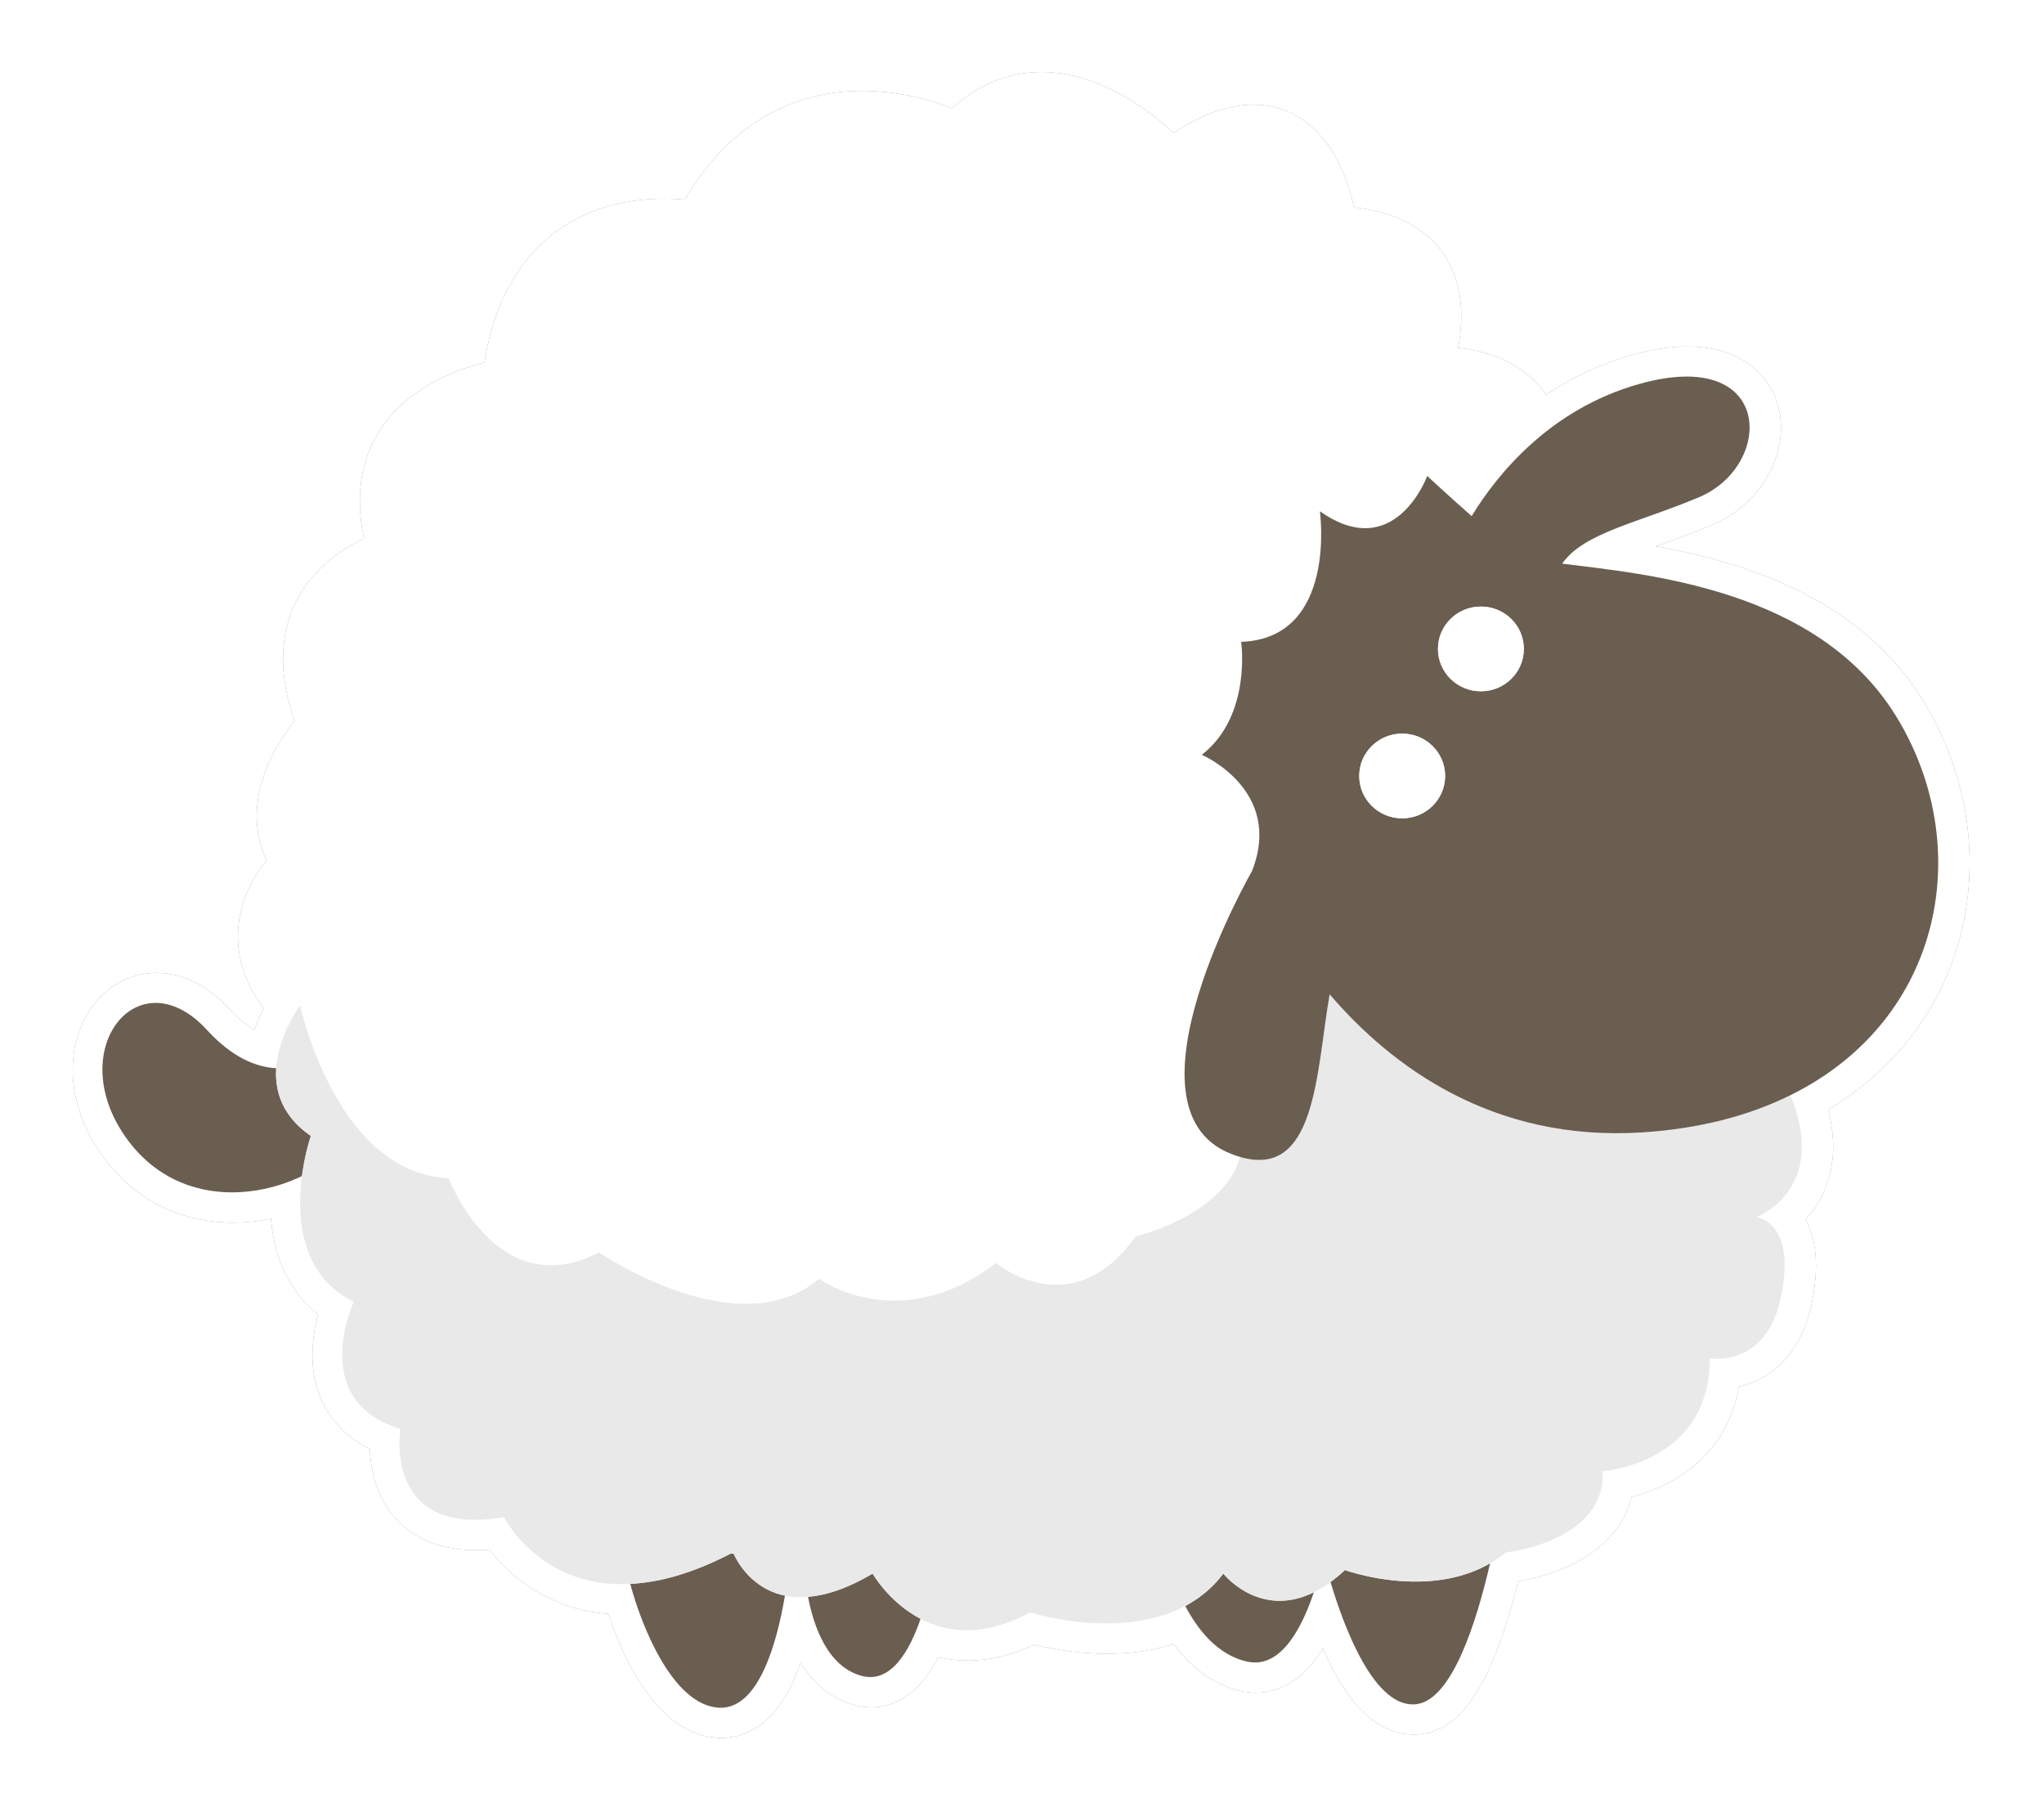 <?xml version="1.0" encoding="UTF-8" standalone="no"?>
<!-- Created with Inkscape (http://www.inkscape.org/) -->

<svg
   xmlns:dc="http://purl.org/dc/elements/1.1/"
   xmlns:cc="http://creativecommons.org/ns#"
   xmlns:rdf="http://www.w3.org/1999/02/22-rdf-syntax-ns#"
   xmlns:svg="http://www.w3.org/2000/svg"
   xmlns="http://www.w3.org/2000/svg"
   xmlns:sodipodi="http://sodipodi.sourceforge.net/DTD/sodipodi-0.dtd"
   xmlns:inkscape="http://www.inkscape.org/namespaces/inkscape"
   id="svg2"
   version="1.1"
   inkscape:version="0.48.4 r9939"
   width="134.572"
   height="119.269"
   xml:space="preserve"
   sodipodi:docname="ovelha.svg"><defs
     id="defs6"><filter
       inkscape:collect="always"
       id="filter7182"
       color-interpolation-filters="sRGB"><feGaussianBlur
         inkscape:collect="always"
         stdDeviation="7.522"
         id="feGaussianBlur7184" /></filter></defs><sodipodi:namedview
     pagecolor="#ffffff"
     bordercolor="#666666"
     borderopacity="1"
     objecttolerance="10"
     gridtolerance="10"
     guidetolerance="10"
     inkscape:pageopacity="0"
     inkscape:pageshadow="2"
     inkscape:window-width="1600"
     inkscape:window-height="876"
     id="namedview4"
     showgrid="false"
     showguides="true"
     inkscape:guide-bbox="true"
     inkscape:zoom="3.0159847"
     inkscape:cx="77.949498"
     inkscape:cy="55.221748"
     inkscape:window-x="0"
     inkscape:window-y="1"
     inkscape:window-maximized="1"
     inkscape:current-layer="g3501"><sodipodi:guide
       orientation="1,0"
       position="-7.054,-7.249"
       id="guide4220" /><sodipodi:guide
       orientation="1,0"
       position="143.907,-11.67"
       id="guide4222" /><sodipodi:guide
       orientation="0,1"
       position="126.221,122.237"
       id="guide4224" /><sodipodi:guide
       orientation="0,1"
       position="153.381,-28.724"
       id="guide4226" /></sodipodi:namedview><g
     id="g10"
     inkscape:groupmode="layer"
     inkscape:label="map"
     transform="matrix(1.25,0,0,-1.25,6510.072,1291.282)"><g
       id="g3501"
       transform="matrix(0.209,0,0,-0.209,-5228.454,1029.468)"><g
         id="g7186"
         transform="matrix(1.018,0,0,1.004,17.112,-0.693)"><path
           inkscape:connector-curvature="0"
           id="path7180"
           style="fill:#808080;fill-opacity:1;fill-rule:nonzero;stroke:#808080;stroke-width:15.13;stroke-miterlimit:4;stroke-dasharray:none;filter:url(#filter7182)"
           d="m 465.976,125.231 c 5.415,-7.816 18.787,-10.201 33.92,-16.686 18.602,-7.971 18.602,-38.088 -15.058,-28.344 -10.872,3.146 -19.514,8.699 -26.249,14.772 -1.491,-8.842 -7.933,-17.957 -28.668,-16.544 0,0 15.944,-35.431 -22.145,-35.431 0,0 -3.542,-44.288 -38.974,-15.944 0,0 -29.23,-34.545 -52.26,-7.085 0,0 -41.631,-23.03 -63.775,22.143 0,0 -42.517,-10.629 -46.947,38.974 0,0 -40.745,4.43 -27.458,42.518 0,0 -32.774,7.087 -17.715,42.517 0,0 -18.602,18.6 -6.201,34.545 0,0 -19.488,15.944 -0.886,35.431 l 0,0 c 0,0 -0.432,0.589 -1.058,1.61 -0.251,0.41 -0.531,0.889 -0.833,1.433 -1.605,2.905 -3.696,7.586 -4.029,12.725 -4.937,-0.259 -10.839,-2.636 -17.109,-9.567 -16.829,-18.602 -35.431,4.428 -20.373,26.573 11.163,16.416 30.11,16.761 43.859,10.07 l -0.041,0.3 c -0.437,3.505 -0.618,7.574 -0.101,11.664 0.148,1.169 0.353,2.34 0.626,3.501 1.498,6.382 5.039,12.444 12.346,16.097 0,0 -0.361,0.783 -0.825,2.092 -0.131,0.37 -0.268,0.778 -0.41,1.229 -0.335,1.063 -0.685,2.33 -0.976,3.744 -0.078,0.375 -0.151,0.761 -0.219,1.156 -0.126,0.745 -0.231,1.521 -0.309,2.318 -0.087,0.894 -0.14,1.812 -0.14,2.749 0,0.442 0.011,0.888 0.035,1.337 0.071,1.346 0.257,2.71 0.595,4.06 0.449,1.8 1.169,3.571 2.249,5.232 0.796,1.226 1.792,2.389 3.017,3.461 l 0.338,0.276 c 0.618,0.515 1.299,1.003 2.033,1.469 0.975,0.617 2.06,1.185 3.257,1.698 0.489,0.21 0.997,0.411 1.526,0.601 0.442,0.158 0.874,0.321 1.345,0.466 0,0 -0.326,2.025 -0.198,4.867 0.018,0.407 0.046,0.828 0.084,1.264 0.033,0.378 0.075,0.763 0.126,1.157 0.146,1.102 0.372,2.264 0.708,3.437 0.672,2.342 1.788,4.725 3.604,6.749 0.606,0.675 1.29,1.31 2.06,1.89 2.407,1.815 5.669,3.096 10.074,3.397 0.882,0.059 1.809,0.081 2.784,0.058 1.949,-0.043 4.092,-0.259 6.444,-0.673 0,0 1.476,3.036 4.777,6.529 0.496,0.524 1.048,1.06 1.628,1.597 0.51,0.472 1.046,0.943 1.622,1.412 0.94,0.764 1.963,1.517 3.085,2.231 0.521,0.33 1.061,0.652 1.622,0.964 0.95,0.527 1.972,1.014 3.041,1.468 2.083,0.883 4.382,1.611 6.936,2.071 0.772,0.139 1.567,0.254 2.385,0.344 1.917,0.209 3.976,0.251 6.146,0.139 2.837,10.891 10.635,30.413 21.906,31.076 9.887,0.583 14.428,-16.4 16.38,-28.134 0.158,0.034 0.306,0.075 0.467,0.105 0.912,0.164 1.881,0.263 2.905,0.289 l 0.093,0.006 c 0.717,0.015 1.476,-0.023 2.251,-0.087 1.329,7.093 4.731,17.555 13.334,19.849 7.228,1.928 11.83,-6.367 14.528,-14.332 0.643,0.34 1.302,0.667 1.996,0.961 1.45,0.612 3.012,1.112 4.685,1.448 1.115,0.224 2.281,0.373 3.495,0.436 1.823,0.094 3.755,-0.011 5.797,-0.365 1.363,-0.238 2.773,-0.585 4.233,-1.058 0.729,-0.236 1.471,-0.504 2.226,-0.806 1.508,-0.605 3.065,-1.341 4.67,-2.226 0,0 1.83,0.594 4.826,1.23 1.361,0.291 2.962,0.589 4.742,0.847 4.142,0.597 9.246,0.964 14.527,0.449 1.98,-0.192 3.983,-0.509 5.972,-0.982 1.325,-0.317 2.642,-0.704 3.939,-1.171 1.297,-0.468 2.575,-1.014 3.821,-1.652 0.203,-0.104 0.397,-0.224 0.598,-0.333 2.857,5.535 7.883,12.468 15.608,14.012 8.302,1.661 13.49,-9.126 16.215,-17.455 l 0.093,-0.052 c 1.291,-0.653 2.625,-1.476 3.997,-2.488 l 0.044,-0.031 c 3.236,11.017 10.804,31.965 21.282,30.655 8.809,-1.101 14.879,-20.682 18.212,-35.344 1.349,-0.79 2.668,-1.69 3.932,-2.744 0,0 2.931,-0.314 6.741,-1.447 0.347,-0.102 0.7,-0.212 1.06,-0.329 7.189,-2.336 16.669,-7.525 16.115,-18.597 0,0 9.369,-0.626 16.98,-6.695 1.201,-0.958 2.36,-2.053 3.431,-3.301 1.899,-2.214 3.508,-4.929 4.612,-8.223 0.298,-0.891 0.559,-1.823 0.777,-2.802 0.49,-2.208 0.774,-4.632 0.774,-7.324 0,0 1.993,0.373 4.672,-0.14 0.67,-0.128 1.381,-0.312 2.117,-0.571 1.224,-0.432 2.511,-1.074 3.766,-2.013 3.01,-2.258 5.834,-6.245 7.161,-13.219 0.416,-2.181 0.649,-4.117 0.735,-5.837 0.029,-0.574 0.043,-1.124 0.041,-1.651 -0.008,-2.104 -0.251,-3.842 -0.644,-5.276 -0.236,-0.859 -0.524,-1.61 -0.848,-2.264 -0.216,-0.437 -0.446,-0.831 -0.687,-1.186 -0.3,-0.443 -0.617,-0.821 -0.935,-1.153 l -0.379,-0.37 c -0.218,-0.198 -0.436,-0.375 -0.65,-0.53 l -0.073,-0.049 c -1.468,-1.043 -2.756,-1.173 -2.759,-1.173 0.006,-10e-4 10.982,-4.122 11.239,-17.288 0.072,-3.688 -0.72,-8.101 -2.808,-13.318 38.167,-19.131 45.724,-62.956 26.113,-95.175 -19.479,-31.999 -61.891,-35.589 -82.638,-38.231" /><path
           d="m 465.976,125.231 c 5.415,-7.816 18.787,-10.201 33.92,-16.686 18.602,-7.971 18.602,-38.088 -15.058,-28.344 -10.872,3.146 -19.514,8.699 -26.249,14.772 -1.491,-8.842 -7.933,-17.957 -28.668,-16.544 0,0 15.944,-35.431 -22.145,-35.431 0,0 -3.542,-44.288 -38.974,-15.944 0,0 -29.23,-34.545 -52.26,-7.085 0,0 -41.631,-23.03 -63.775,22.143 0,0 -42.517,-10.629 -46.947,38.974 0,0 -40.745,4.43 -27.458,42.518 0,0 -32.774,7.087 -17.715,42.517 0,0 -18.602,18.6 -6.201,34.545 0,0 -19.488,15.944 -0.886,35.431 l 0,0 c 0,0 -0.432,0.589 -1.058,1.61 -0.251,0.41 -0.531,0.889 -0.833,1.433 -1.605,2.905 -3.696,7.586 -4.029,12.725 -4.937,-0.259 -10.839,-2.636 -17.109,-9.567 -16.829,-18.602 -35.431,4.428 -20.373,26.573 11.163,16.416 30.11,16.761 43.859,10.07 l -0.041,0.3 c -0.437,3.505 -0.618,7.574 -0.101,11.664 0.148,1.169 0.353,2.34 0.626,3.501 1.498,6.382 5.039,12.444 12.346,16.097 0,0 -0.361,0.783 -0.825,2.092 -0.131,0.37 -0.268,0.778 -0.41,1.229 -0.335,1.063 -0.685,2.33 -0.976,3.744 -0.078,0.375 -0.151,0.761 -0.219,1.156 -0.126,0.745 -0.231,1.521 -0.309,2.318 -0.087,0.894 -0.14,1.812 -0.14,2.749 0,0.442 0.011,0.888 0.035,1.337 0.071,1.346 0.257,2.71 0.595,4.06 0.449,1.8 1.169,3.571 2.249,5.232 0.796,1.226 1.792,2.389 3.017,3.461 l 0.338,0.276 c 0.618,0.515 1.299,1.003 2.033,1.469 0.975,0.617 2.06,1.185 3.257,1.698 0.489,0.21 0.997,0.411 1.526,0.601 0.442,0.158 0.874,0.321 1.345,0.466 0,0 -0.326,2.025 -0.198,4.867 0.018,0.407 0.046,0.828 0.084,1.264 0.033,0.378 0.075,0.763 0.126,1.157 0.146,1.102 0.372,2.264 0.708,3.437 0.672,2.342 1.788,4.725 3.604,6.749 0.606,0.675 1.29,1.31 2.06,1.89 2.407,1.815 5.669,3.096 10.074,3.397 0.882,0.059 1.809,0.081 2.784,0.058 1.949,-0.043 4.092,-0.259 6.444,-0.673 0,0 1.476,3.036 4.777,6.529 0.496,0.524 1.048,1.06 1.628,1.597 0.51,0.472 1.046,0.943 1.622,1.412 0.94,0.764 1.963,1.517 3.085,2.231 0.521,0.33 1.061,0.652 1.622,0.964 0.95,0.527 1.972,1.014 3.041,1.468 2.083,0.883 4.382,1.611 6.936,2.071 0.772,0.139 1.567,0.254 2.385,0.344 1.917,0.209 3.976,0.251 6.146,0.139 2.837,10.891 10.635,30.413 21.906,31.076 9.887,0.583 14.428,-16.4 16.38,-28.134 0.158,0.034 0.306,0.075 0.467,0.105 0.912,0.164 1.881,0.263 2.905,0.289 l 0.093,0.006 c 0.717,0.015 1.476,-0.023 2.251,-0.087 1.329,7.093 4.731,17.555 13.334,19.849 7.228,1.928 11.83,-6.367 14.528,-14.332 0.643,0.34 1.302,0.667 1.996,0.961 1.45,0.612 3.012,1.112 4.685,1.448 1.115,0.224 2.281,0.373 3.495,0.436 1.823,0.094 3.755,-0.011 5.797,-0.365 1.363,-0.238 2.773,-0.585 4.233,-1.058 0.729,-0.236 1.471,-0.504 2.226,-0.806 1.508,-0.605 3.065,-1.341 4.67,-2.226 0,0 1.83,0.594 4.826,1.23 1.361,0.291 2.962,0.589 4.742,0.847 4.142,0.597 9.246,0.964 14.527,0.449 1.98,-0.192 3.983,-0.509 5.972,-0.982 1.325,-0.317 2.642,-0.704 3.939,-1.171 1.297,-0.468 2.575,-1.014 3.821,-1.652 0.203,-0.104 0.397,-0.224 0.598,-0.333 2.857,5.535 7.883,12.468 15.608,14.012 8.302,1.661 13.49,-9.126 16.215,-17.455 l 0.093,-0.052 c 1.291,-0.653 2.625,-1.476 3.997,-2.488 l 0.044,-0.031 c 3.236,11.017 10.804,31.965 21.282,30.655 8.809,-1.101 14.879,-20.682 18.212,-35.344 1.349,-0.79 2.668,-1.69 3.932,-2.744 0,0 2.931,-0.314 6.741,-1.447 0.347,-0.102 0.7,-0.212 1.06,-0.329 7.189,-2.336 16.669,-7.525 16.115,-18.597 0,0 9.369,-0.626 16.98,-6.695 1.201,-0.958 2.36,-2.053 3.431,-3.301 1.899,-2.214 3.508,-4.929 4.612,-8.223 0.298,-0.891 0.559,-1.823 0.777,-2.802 0.49,-2.208 0.774,-4.632 0.774,-7.324 0,0 1.993,0.373 4.672,-0.14 0.67,-0.128 1.381,-0.312 2.117,-0.571 1.224,-0.432 2.511,-1.074 3.766,-2.013 3.01,-2.258 5.834,-6.245 7.161,-13.219 0.416,-2.181 0.649,-4.117 0.735,-5.837 0.029,-0.574 0.043,-1.124 0.041,-1.651 -0.008,-2.104 -0.251,-3.842 -0.644,-5.276 -0.236,-0.859 -0.524,-1.61 -0.848,-2.264 -0.216,-0.437 -0.446,-0.831 -0.687,-1.186 -0.3,-0.443 -0.617,-0.821 -0.935,-1.153 l -0.379,-0.37 c -0.218,-0.198 -0.436,-0.375 -0.65,-0.53 l -0.073,-0.049 c -1.468,-1.043 -2.756,-1.173 -2.759,-1.173 0.006,-10e-4 10.982,-4.122 11.239,-17.288 0.072,-3.688 -0.72,-8.101 -2.808,-13.318 38.167,-19.131 45.724,-62.956 26.113,-95.175 -19.479,-31.999 -61.891,-35.589 -82.638,-38.231"
           style="fill:#ffffff;fill-opacity:1;fill-rule:nonzero;stroke:#ffffff;stroke-width:15.13;stroke-miterlimit:4;stroke-dasharray:none"
           id="path24"
           inkscape:connector-curvature="0" /><path
           d="m 397.162,385.449 c -1.284,0.104 -2.502,0.052 -3.648,-0.113 -1.529,-0.219 -2.93,-0.643 -4.187,-1.172 -0.315,-0.133 -0.62,-0.273 -0.917,-0.417 -0.594,-0.289 -1.151,-0.598 -1.67,-0.918 -0.259,-0.16 -0.509,-0.321 -0.749,-0.484 -2.643,-1.789 -4.108,-3.673 -4.108,-3.673 -0.941,1.273 -1.952,2.426 -3.018,3.467 l -0.163,0.146 c -0.895,0.86 -1.833,1.637 -2.8,2.35 -0.333,0.245 -0.672,0.48 -1.013,0.708 -0.787,0.53 -1.593,1.016 -2.415,1.46 2.858,5.535 7.883,12.468 15.609,14.012 8.302,1.661 13.49,-9.126 16.215,-17.455 -1.057,0.53 -2.089,0.955 -3.088,1.275 -1.412,0.452 -2.762,0.711 -4.047,0.815"
           style="fill:#6a5e50;fill-opacity:1;fill-rule:nonzero;stroke:none"
           id="path564"
           inkscape:connector-curvature="0" /><path
           d="m 437.571,379.931 c -0.206,0.04 -0.411,0.079 -0.618,0.114 -1.542,0.273 -3.079,0.448 -4.585,0.542 -0.592,0.037 -1.18,0.064 -1.762,0.078 -10.182,0.241 -18.608,-2.879 -18.608,-2.879 -1.215,1.156 -2.403,2.142 -3.566,3.004 3.236,11.017 10.804,31.965 21.282,30.655 8.809,-1.101 14.879,-20.682 18.212,-35.344 -2.508,1.471 -5.13,2.519 -7.773,3.231 -0.86,0.233 -1.721,0.432 -2.581,0.598"
           style="fill:#6a5e50;fill-opacity:1;fill-rule:nonzero;stroke:none"
           id="path566"
           inkscape:connector-curvature="0" /><path
           d="m 266.881,381.349 c -0.614,-0.443 -1.176,-0.909 -1.69,-1.386 -0.515,-0.477 -0.981,-0.962 -1.402,-1.445 -0.842,-0.962 -1.501,-1.908 -2.001,-2.721 -0.25,-0.407 -0.46,-0.78 -0.632,-1.105 -0.236,-0.448 -0.396,-0.796 -0.496,-1.029 l -0.769,0.017 c -2.368,1.236 -4.66,2.322 -6.857,3.228 -2.397,0.99 -4.693,1.792 -6.89,2.427 -1.099,0.318 -2.174,0.594 -3.224,0.831 -2.787,0.629 -5.386,0.961 -7.837,1.089 2.837,10.891 10.635,30.413 21.906,31.077 9.887,0.582 14.428,-16.401 16.38,-28.135 -0.763,-0.16 -1.495,-0.353 -2.181,-0.592 -1.652,-0.58 -3.08,-1.369 -4.306,-2.255"
           style="fill:#6a5e50;fill-opacity:1;fill-rule:nonzero;stroke:none"
           id="path568"
           inkscape:connector-curvature="0" /><path
           d="m 295.076,378.672 c -1.66,0.996 -3.248,1.847 -4.766,2.567 -1.518,0.72 -2.966,1.31 -4.347,1.782 -2.516,0.86 -4.795,1.319 -6.878,1.489 1.329,7.093 4.731,17.556 13.334,19.849 7.228,1.928 11.83,-6.367 14.528,-14.332 -7.859,-4.157 -11.871,-11.355 -11.871,-11.355"
           style="fill:#6a5e50;fill-opacity:1;fill-rule:nonzero;stroke:none"
           id="path570"
           inkscape:connector-curvature="0" /><path
           d="m 156.01,268.836 c -1.107,-0.775 -2.086,-1.581 -2.95,-2.412 -3.45,-3.321 -5.04,-7.03 -5.517,-10.683 -0.119,-0.914 -0.168,-1.824 -0.16,-2.724 0.004,-0.397 0.024,-0.792 0.049,-1.186 -4.937,-0.259 -10.839,-2.636 -17.109,-9.567 -16.829,-18.602 -35.431,4.428 -20.373,26.573 11.163,16.416 30.11,16.761 43.859,10.07 0.05,-0.394 0.104,-0.787 0.16,-1.166 0.784,-5.24 2.04,-8.903 2.04,-8.903"
           style="fill:#6a5e50;fill-opacity:1;fill-rule:nonzero;stroke:none"
           id="path572"
           inkscape:connector-curvature="0" /><path
           d="m 172.027,339.589 c -0.734,-0.466 -1.415,-0.955 -2.033,-1.469 0.618,0.515 1.299,1.004 2.033,1.469"
           style="fill:#ffffff;fill-opacity:1;fill-rule:nonzero;stroke:none"
           id="path574"
           inkscape:connector-curvature="0" /><path
           d="m 163.76,323.755 c 0,-0.936 0.053,-1.855 0.14,-2.749 -0.087,0.894 -0.14,1.812 -0.14,2.749"
           style="fill:#ffffff;fill-opacity:1;fill-rule:nonzero;stroke:none"
           id="path576"
           inkscape:connector-curvature="0" /><path
           d="m 165.405,313.788 c 0.142,-0.451 0.279,-0.859 0.41,-1.229 -0.131,0.37 -0.268,0.778 -0.41,1.229"
           style="fill:#ffffff;fill-opacity:1;fill-rule:nonzero;stroke:none"
           id="path578"
           inkscape:connector-curvature="0" /><path
           d="m 176.81,341.889 c -0.528,-0.19 -1.037,-0.391 -1.526,-0.601 0.489,0.21 0.997,0.411 1.526,0.601"
           style="fill:#ffffff;fill-opacity:1;fill-rule:nonzero;stroke:none"
           id="path580"
           inkscape:connector-curvature="0" /><path
           d="m 214.953,376.269 c -1.122,-0.714 -2.146,-1.466 -3.085,-2.231 0.941,0.764 1.963,1.517 3.085,2.231"
           style="fill:#ffffff;fill-opacity:1;fill-rule:nonzero;stroke:none"
           id="path582"
           inkscape:connector-curvature="0" /><path
           d="m 219.615,378.701 c -1.069,-0.454 -2.091,-0.941 -3.041,-1.468 0.95,0.527 1.972,1.014 3.041,1.468"
           style="fill:#ffffff;fill-opacity:1;fill-rule:nonzero;stroke:none"
           id="path584"
           inkscape:connector-curvature="0" /><path
           d="m 178.875,353.079 c -0.337,-1.173 -0.562,-2.334 -0.708,-3.437 0.146,1.102 0.372,2.264 0.708,3.437"
           style="fill:#ffffff;fill-opacity:1;fill-rule:nonzero;stroke:none"
           id="path586"
           inkscape:connector-curvature="0" /><path
           d="m 343.617,390.493 c 4.142,0.597 9.246,0.964 14.527,0.449 -5.281,0.515 -10.385,0.148 -14.527,-0.449"
           style="fill:#ffffff;fill-opacity:1;fill-rule:nonzero;stroke:none"
           id="path588"
           inkscape:connector-curvature="0" /><path
           d="m 317.123,392.871 c 4.857,0.25 10.505,-0.914 16.927,-4.455 0,0 3.872,1.255 9.567,2.077 -5.695,-0.822 -9.567,-2.077 -9.567,-2.077 -6.421,3.542 -12.069,4.705 -16.927,4.455"
           style="fill:#ffffff;fill-opacity:1;fill-rule:nonzero;stroke:none"
           id="path590"
           inkscape:connector-curvature="0" /><path
           d="m 178.155,342.355 0,0 c 0,0 -0.425,2.645 -0.114,6.13 -0.311,-3.486 0.114,-6.13 0.114,-6.13"
           style="fill:#ffffff;fill-opacity:1;fill-rule:nonzero;stroke:none"
           id="path592"
           inkscape:connector-curvature="0" /><path
           d="m 525.101,271.921 c 0.072,-3.688 -0.72,-8.101 -2.808,-13.318 2.088,5.217 2.879,9.63 2.808,13.318"
           style="fill:#ffffff;fill-opacity:1;fill-rule:nonzero;stroke:none"
           id="path594"
           inkscape:connector-curvature="0" /><path
           d="m 166.64,334.383 c 0.796,1.226 1.792,2.389 3.017,3.461 -1.224,-1.072 -2.22,-2.235 -3.017,-3.461"
           style="fill:#ffffff;fill-opacity:1;fill-rule:nonzero;stroke:none"
           id="path596"
           inkscape:connector-curvature="0" /><path
           d="m 151.461,239.105 c 0.301,-0.544 0.582,-1.023 0.833,-1.433 -0.251,0.41 -0.531,0.889 -0.833,1.433"
           style="fill:#ffffff;fill-opacity:1;fill-rule:nonzero;stroke:none"
           id="path598"
           inkscape:connector-curvature="0" /><path
           d="m 208.618,371.029 c 0.496,0.524 1.048,1.06 1.628,1.597 -0.58,-0.538 -1.131,-1.074 -1.628,-1.597"
           style="fill:#ffffff;fill-opacity:1;fill-rule:nonzero;stroke:none"
           id="path600"
           inkscape:connector-curvature="0" /><path
           d="m 184.54,361.718 c 3.853,2.902 9.89,4.442 19.302,2.782 l 0,0 c -9.412,1.66 -15.45,0.12 -19.302,-2.782"
           style="fill:#ffffff;fill-opacity:1;fill-rule:nonzero;stroke:none"
           id="path602"
           inkscape:connector-curvature="0" /><path
           d="m 502.346,324.639 c 0,2.692 -0.283,5.116 -0.774,7.324 0.49,-2.208 0.774,-4.632 0.774,-7.324 0,0 14.173,2.657 17.715,-15.943 0.554,-2.907 0.784,-5.381 0.777,-7.487 0.006,2.106 -0.222,4.58 -0.777,7.487 -3.542,18.6 -17.715,15.943 -17.715,15.943"
           style="fill:#ffffff;fill-opacity:1;fill-rule:nonzero;stroke:none"
           id="path604"
           inkscape:connector-curvature="0" /><path
           d="m 182.479,359.828 c 0.606,0.675 1.29,1.31 2.06,1.89 -0.77,-0.58 -1.454,-1.215 -2.06,-1.89"
           style="fill:#ffffff;fill-opacity:1;fill-rule:nonzero;stroke:none"
           id="path606"
           inkscape:connector-curvature="0" /><path
           d="m 517.345,290.96 c -1.74,-1.585 -3.479,-1.751 -3.482,-1.751 l 0,0 c 0,0 1.739,0.164 3.482,1.751"
           style="fill:#ffffff;fill-opacity:1;fill-rule:nonzero;stroke:none"
           id="path608"
           inkscape:connector-curvature="0" /><path
           d="m 371.876,387.137 c -1.246,0.638 -2.523,1.185 -3.821,1.652 1.297,-0.467 2.575,-1.014 3.821,-1.652"
           style="fill:#ffffff;fill-opacity:1;fill-rule:nonzero;stroke:none"
           id="path610"
           inkscape:connector-curvature="0" /><path
           d="m 500.796,334.765 c -1.104,3.294 -2.714,6.009 -4.612,8.223 1.899,-2.214 3.508,-4.929 4.612,-8.223"
           style="fill:#ffffff;fill-opacity:1;fill-rule:nonzero;stroke:none"
           id="path612"
           inkscape:connector-curvature="0" /><path
           d="m 517.724,291.33 c 0.318,0.332 0.635,0.71 0.935,1.153 -0.3,-0.443 -0.617,-0.821 -0.935,-1.153"
           style="fill:#ffffff;fill-opacity:1;fill-rule:nonzero;stroke:none"
           id="path614"
           inkscape:connector-curvature="0" /><path
           d="m 364.116,389.96 c -1.989,0.474 -3.993,0.79 -5.972,0.982 1.98,-0.192 3.983,-0.509 5.972,-0.982"
           style="fill:#ffffff;fill-opacity:1;fill-rule:nonzero;stroke:none"
           id="path616"
           inkscape:connector-curvature="0" /><path
           d="m 276.833,384.597 -0.093,-0.007 0.093,0.007"
           style="fill:#ffffff;fill-opacity:1;fill-rule:nonzero;stroke:none"
           id="path618"
           inkscape:connector-curvature="0" /><path
           d="m 375.9,384.635 c 0.967,-0.713 1.905,-1.489 2.8,-2.35 -0.895,0.86 -1.833,1.637 -2.8,2.35"
           style="fill:#ffffff;fill-opacity:1;fill-rule:nonzero;stroke:none"
           id="path620"
           inkscape:connector-curvature="0" /><path
           d="m 371.876,387.137 c 0.203,-0.104 0.397,-0.225 0.597,-0.334 0.822,-0.445 1.628,-0.93 2.415,-1.46 -0.979,0.658 -1.981,1.265 -3.012,1.794"
           style="fill:#ffffff;fill-opacity:1;fill-rule:nonzero;stroke:none"
           id="path622"
           inkscape:connector-curvature="0" /><path
           d="m 397.162,385.449 c 1.285,-0.104 2.636,-0.362 4.047,-0.815 -1.412,0.452 -2.762,0.711 -4.047,0.815"
           style="fill:#ffffff;fill-opacity:1;fill-rule:nonzero;stroke:none"
           id="path624"
           inkscape:connector-curvature="0" /><path
           d="m 437.571,379.931 c 0.86,-0.166 1.721,-0.365 2.581,-0.598 -0.86,0.233 -1.721,0.432 -2.581,0.598"
           style="fill:#ffffff;fill-opacity:1;fill-rule:nonzero;stroke:none"
           id="path626"
           inkscape:connector-curvature="0" /><path
           d="m 432.367,380.587 c 1.506,-0.094 3.042,-0.27 4.585,-0.542 -1.542,0.273 -3.077,0.448 -4.585,0.542"
           style="fill:#ffffff;fill-opacity:1;fill-rule:nonzero;stroke:none"
           id="path628"
           inkscape:connector-curvature="0" /><path
           d="m 430.606,380.665 c -10.182,0.241 -18.608,-2.879 -18.608,-2.879 -3.875,3.682 -7.496,5.795 -10.788,6.849 0.999,-0.32 2.031,-0.745 3.088,-1.275 1.335,-0.668 2.715,-1.52 4.134,-2.57 1.163,-0.862 2.351,-1.849 3.566,-3.004 0,0 8.425,3.12 18.608,2.879"
           style="fill:#ffffff;fill-opacity:1;fill-rule:nonzero;stroke:none"
           id="path630"
           inkscape:connector-curvature="0" /><path
           d="m 381.882,378.672 0,0 c -0.941,1.273 -1.952,2.426 -3.018,3.467 1.066,-1.042 2.077,-2.194 3.018,-3.467"
           style="fill:#ffffff;fill-opacity:1;fill-rule:nonzero;stroke:none"
           id="path632"
           inkscape:connector-curvature="0" /><path
           d="m 266.881,381.349 c 1.226,0.886 2.654,1.675 4.306,2.255 -1.652,-0.58 -3.08,-1.369 -4.306,-2.255"
           style="fill:#ffffff;fill-opacity:1;fill-rule:nonzero;stroke:none"
           id="path634"
           inkscape:connector-curvature="0" /><path
           d="m 261.155,374.691 c 0.172,0.326 0.382,0.699 0.632,1.105 -0.25,-0.407 -0.46,-0.78 -0.632,-1.105"
           style="fill:#ffffff;fill-opacity:1;fill-rule:nonzero;stroke:none"
           id="path636"
           inkscape:connector-curvature="0" /><path
           d="m 271.187,383.604 c 0.685,0.239 1.418,0.432 2.181,0.592 0.158,0.034 0.306,0.075 0.467,0.105 -0.941,-0.171 -1.823,-0.408 -2.648,-0.697"
           style="fill:#ffffff;fill-opacity:1;fill-rule:nonzero;stroke:none"
           id="path638"
           inkscape:connector-curvature="0" /><path
           d="m 265.191,379.963 c -0.515,-0.477 -0.981,-0.962 -1.402,-1.445 0.422,0.483 0.888,0.968 1.402,1.445"
           style="fill:#ffffff;fill-opacity:1;fill-rule:nonzero;stroke:none"
           id="path640"
           inkscape:connector-curvature="0" /><path
           d="m 156.01,268.836 0,0 c -1.107,-0.775 -2.086,-1.581 -2.95,-2.412 0.863,0.831 1.843,1.637 2.95,2.412"
           style="fill:#ffffff;fill-opacity:1;fill-rule:nonzero;stroke:none"
           id="path642"
           inkscape:connector-curvature="0" /><path
           d="m 190.116,279.463 c 0,0 11.958,31.889 37.203,18.602 0,0 34.545,23.916 54.474,6.644 0,0 19.931,14.615 43.845,-3.986 0,0 18.602,15.944 34.546,-6.642 0,0 21.836,-5.244 25.847,-19.978 -0.763,-0.227 -1.552,-0.501 -2.378,-0.836 -28.344,-11.516 5.316,-70.863 5.316,-70.863 7.971,-20.373 -12.401,-29.23 -12.401,-29.23 12.401,-9.744 9.744,-28.344 9.744,-28.344 23.914,-0.886 19.486,-32.774 19.486,-32.774 18.602,13.286 26.573,-8.858 26.573,-8.858 0,0 5.243,4.934 10.996,10.071 3.192,-5.302 8.095,-12.089 15.016,-18.329 -1.491,-8.842 -7.933,-17.957 -28.668,-16.544 0,0 15.944,-35.431 -22.145,-35.431 0,0 -3.542,-44.288 -38.974,-15.944 0,0 -29.23,-34.545 -52.26,-7.085 0,0 -41.631,-23.03 -63.775,22.143 0,0 -42.517,-10.629 -46.947,38.974 0,0 -40.745,4.43 -27.458,42.517 0,0 -32.774,7.087 -17.715,42.518 0,0 -18.602,18.6 -6.201,34.545 0,0 -19.488,15.944 -0.886,35.431 l 0,0 c 0,0 8.862,42.073 36.763,43.401"
           style="fill:#ffffff;fill-opacity:1;fill-rule:nonzero;stroke:none"
           id="path644"
           inkscape:connector-curvature="0" /><path
           d="m 485.517,267.95 c -36.96,2.369 -62.002,-16.554 -77.304,-34.666 -3.333,19.485 -3.272,46.443 -22.182,40.818 -4.011,14.734 -25.847,19.978 -25.847,19.978 -15.944,22.587 -34.546,6.642 -34.546,6.642 -23.914,18.602 -43.845,3.986 -43.845,3.986 -19.929,17.272 -54.474,-6.644 -54.474,-6.644 -25.245,13.287 -37.203,-18.602 -37.203,-18.602 -27.901,-1.328 -36.763,-43.401 -36.763,-43.401 0,0 -0.432,0.589 -1.058,1.61 -0.251,0.41 -0.531,0.889 -0.833,1.433 -1.605,2.905 -3.696,7.586 -4.029,12.725 -0.024,0.394 -0.044,0.789 -0.049,1.186 -0.008,0.9 0.041,1.811 0.16,2.724 0.477,3.653 2.066,7.362 5.517,10.683 0.863,0.831 1.843,1.637 2.95,2.412 0,0 -1.256,3.664 -2.04,8.903 -0.056,0.379 -0.11,0.772 -0.16,1.166 l -0.041,0.3 c -0.437,3.505 -0.618,7.574 -0.101,11.664 0.148,1.169 0.353,2.34 0.626,3.501 1.498,6.382 5.039,12.444 12.346,16.097 0,0 -0.361,0.783 -0.825,2.092 -0.131,0.37 -0.268,0.778 -0.41,1.229 -0.335,1.063 -0.685,2.33 -0.976,3.744 -0.078,0.375 -0.151,0.761 -0.219,1.156 -0.126,0.745 -0.231,1.521 -0.309,2.318 -0.087,0.894 -0.14,1.812 -0.14,2.749 0,0.442 0.011,0.888 0.035,1.337 0.071,1.346 0.257,2.71 0.595,4.06 0.449,1.8 1.169,3.571 2.249,5.232 0.796,1.226 1.792,2.389 3.017,3.461 l 0.338,0.276 c 0.618,0.515 1.299,1.004 2.033,1.469 0.975,0.617 2.06,1.185 3.257,1.698 0.489,0.21 0.997,0.411 1.526,0.601 0.442,0.158 0.874,0.321 1.345,0.466 l 0,0 c 0,0 -0.425,2.645 -0.114,6.13 0.034,0.378 0.075,0.763 0.126,1.157 0.146,1.102 0.372,2.264 0.708,3.437 0.672,2.342 1.788,4.725 3.604,6.749 0.606,0.675 1.29,1.31 2.06,1.89 3.852,2.902 9.89,4.442 19.302,2.782 l 0,0 c 0,0 1.476,3.036 4.777,6.529 0.496,0.524 1.048,1.06 1.628,1.597 0.51,0.472 1.046,0.943 1.622,1.412 0.94,0.764 1.963,1.517 3.085,2.231 0.521,0.33 1.061,0.652 1.622,0.964 0.95,0.527 1.972,1.014 3.041,1.468 2.083,0.883 4.382,1.611 6.936,2.071 0.772,0.139 1.567,0.254 2.385,0.344 1.917,0.209 3.976,0.251 6.146,0.139 2.452,-0.128 5.051,-0.46 7.837,-1.089 1.049,-0.238 2.124,-0.513 3.224,-0.831 2.197,-0.635 4.494,-1.437 6.89,-2.427 2.197,-0.906 4.489,-1.992 6.857,-3.228 0.216,-0.113 0.423,-0.206 0.641,-0.321 0,0 0.044,0.114 0.128,0.305 0.101,0.233 0.26,0.582 0.496,1.029 0.172,0.326 0.382,0.699 0.632,1.105 0.499,0.813 1.159,1.759 2.001,2.721 0.422,0.483 0.888,0.968 1.402,1.445 0.515,0.477 1.077,0.943 1.69,1.386 1.226,0.886 2.654,1.675 4.306,2.255 0.825,0.289 1.707,0.527 2.648,0.697 0.912,0.164 1.881,0.263 2.905,0.289 l 0.093,0.006 c 0.717,0.015 1.476,-0.023 2.251,-0.087 2.083,-0.171 4.363,-0.629 6.878,-1.489 1.381,-0.472 2.829,-1.061 4.347,-1.782 1.518,-0.72 3.106,-1.571 4.766,-2.567 0,0 4.012,7.198 11.871,11.355 0.643,0.34 1.302,0.667 1.996,0.961 1.45,0.612 3.012,1.112 4.685,1.448 1.115,0.224 2.281,0.373 3.495,0.435 4.857,0.25 10.505,-0.914 16.927,-4.455 0,0 3.872,1.255 9.567,2.077 4.142,0.597 9.246,0.964 14.527,0.449 1.98,-0.192 3.983,-0.509 5.972,-0.982 1.325,-0.317 2.642,-0.703 3.939,-1.171 1.297,-0.467 2.575,-1.014 3.821,-1.652 1.031,-0.528 2.033,-1.136 3.012,-1.794 0.341,-0.228 0.679,-0.463 1.013,-0.708 0.967,-0.713 1.905,-1.489 2.8,-2.35 l 0.163,-0.146 c 1.066,-1.042 2.077,-2.194 3.018,-3.467 0,0 1.465,1.884 4.108,3.673 0.241,0.163 0.49,0.324 0.749,0.484 0.519,0.32 1.077,0.629 1.67,0.918 0.297,0.145 0.601,0.285 0.917,0.417 1.258,0.53 2.659,0.953 4.187,1.173 1.147,0.164 2.365,0.216 3.648,0.113 1.285,-0.104 2.636,-0.362 4.047,-0.815 3.292,-1.054 6.913,-3.167 10.788,-6.849 0,0 8.425,3.12 18.608,2.879 0.582,-0.014 1.169,-0.041 1.762,-0.078 1.507,-0.094 3.042,-0.27 4.585,-0.542 0.207,-0.035 0.413,-0.075 0.618,-0.114 0.86,-0.166 1.721,-0.365 2.581,-0.598 2.643,-0.713 5.266,-1.76 7.773,-3.231 1.349,-0.79 2.668,-1.69 3.932,-2.744 0,0 2.931,-0.314 6.741,-1.447 0.347,-0.102 0.7,-0.212 1.06,-0.329 7.189,-2.336 16.669,-7.525 16.115,-18.597 0,0 9.369,-0.626 16.98,-6.695 1.201,-0.958 2.36,-2.053 3.431,-3.301 1.899,-2.214 3.508,-4.929 4.612,-8.223 0.298,-0.891 0.559,-1.823 0.777,-2.802 0.49,-2.208 0.774,-4.632 0.774,-7.324 0,0 14.174,2.657 17.715,-15.943 0.554,-2.907 0.783,-5.381 0.777,-7.487 -0.008,-2.104 -0.251,-3.842 -0.644,-5.276 -0.236,-0.859 -0.524,-1.61 -0.848,-2.264 -0.216,-0.437 -0.446,-0.831 -0.687,-1.186 -0.3,-0.443 -0.617,-0.821 -0.935,-1.153 l -0.379,-0.37 c -1.744,-1.587 -3.482,-1.751 -3.482,-1.751 l 0,0 c 0.006,-10e-4 10.982,-4.122 11.239,-17.288 0.072,-3.688 -0.72,-8.101 -2.808,-13.318 -10.1,5.063 -22.319,8.421 -36.777,9.346"
           style="fill:#e9e9e9;fill-opacity:1;fill-rule:nonzero;stroke:none"
           id="path646"
           inkscape:connector-curvature="0" /><path
           d="m 426.17,167.858 c 5.87,0 10.629,4.759 10.629,10.629 0,5.872 -4.758,10.63 -10.629,10.63 -5.87,0 -10.629,-4.759 -10.629,-10.63 0,-5.87 4.759,-10.629 10.629,-10.629 z m 19.488,-31.887 c 5.87,0 10.629,4.759 10.629,10.629 0,5.87 -4.759,10.63 -10.629,10.63 -5.872,0 -10.63,-4.76 -10.63,-10.63 0,-5.87 4.759,-10.629 10.63,-10.629 z m 20.111,-10.773 c 5.415,-7.816 18.787,-10.201 33.92,-16.686 18.602,-7.971 18.602,-38.088 -15.058,-28.344 -10.872,3.146 -19.514,8.699 -26.249,14.772 -6.921,6.24 -11.824,13.027 -15.016,18.329 -5.753,-5.138 -10.996,-10.071 -10.996,-10.071 0,0 -7.971,22.143 -26.573,8.858 0,0 4.428,31.887 -19.486,32.774 0,0 2.657,18.6 -9.744,28.344 0,0 20.372,8.858 12.401,29.23 0,0 -33.66,59.347 -5.316,70.863 0.827,0.335 1.616,0.609 2.378,0.836 18.909,5.625 18.848,-21.333 22.182,-40.818 15.302,18.113 40.345,37.036 77.304,34.666 14.458,-0.926 26.677,-4.283 36.777,-9.346 38.167,-19.132 45.724,-62.956 26.113,-95.175 -19.479,-31.999 -61.891,-35.589 -82.638,-38.231"
           style="fill:#6a5e50;fill-opacity:1;fill-rule:nonzero;stroke:none"
           id="path660"
           inkscape:connector-curvature="0" /><path
           d="m 426.17,189.117 c 5.87,0 10.629,-4.759 10.629,-10.63 0,-5.87 -4.758,-10.629 -10.629,-10.629 -5.87,0 -10.629,4.759 -10.629,10.629 0,5.872 4.759,10.63 10.629,10.63"
           style="fill:#ffffff;fill-opacity:1;fill-rule:nonzero;stroke:none"
           id="path662"
           inkscape:connector-curvature="0" /><path
           d="m 445.658,157.23 c 5.87,0 10.629,-4.76 10.629,-10.63 0,-5.87 -4.759,-10.629 -10.629,-10.629 -5.872,0 -10.63,4.759 -10.63,10.629 0,5.87 4.759,10.63 10.63,10.63"
           style="fill:#ffffff;fill-opacity:1;fill-rule:nonzero;stroke:none"
           id="path664"
           inkscape:connector-curvature="0" /></g></g></g></svg>